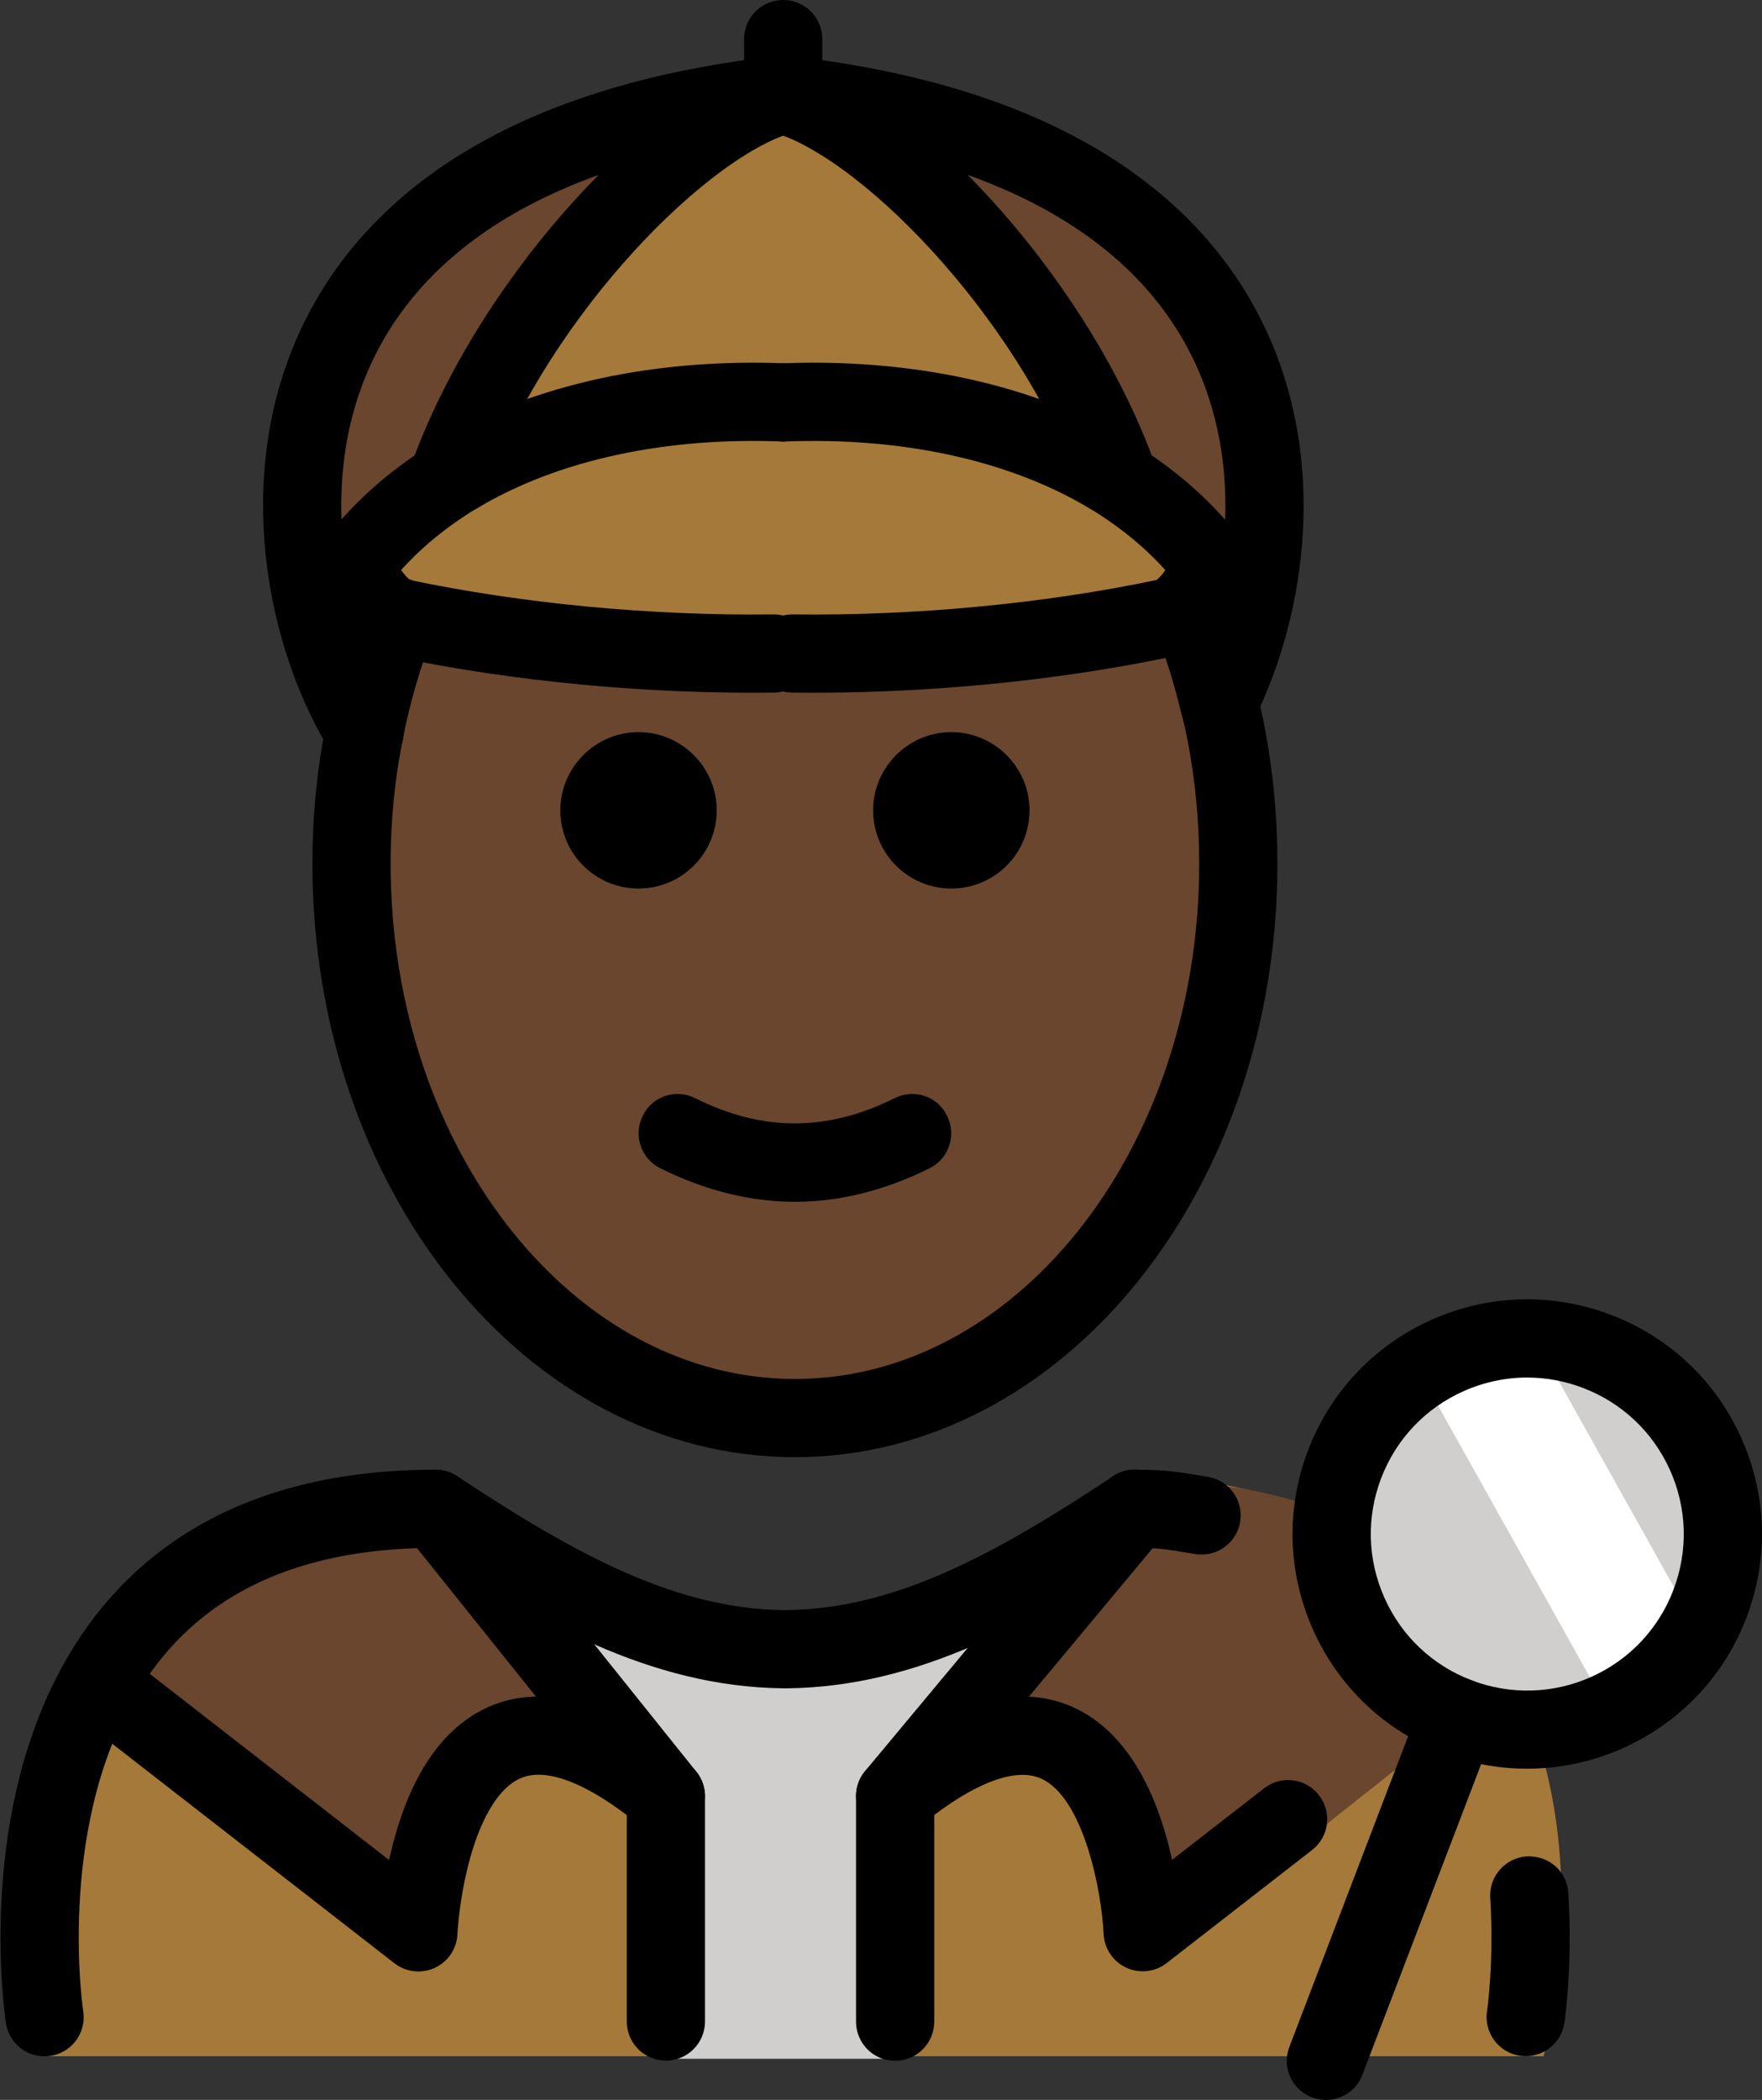<?xml version="1.0" encoding="UTF-8" standalone="no"?>
<svg
   id="emoji"
   viewBox="0 0 45.063 53.695"
   version="1.1"
   sodipodi:docname="1f575-1f3ff.svg"
   width="45.063"
   height="53.695"
   xmlns:inkscape="http://www.inkscape.org/namespaces/inkscape"
   xmlns:sodipodi="http://sodipodi.sourceforge.net/DTD/sodipodi-0.dtd"
   xmlns="http://www.w3.org/2000/svg"
   xmlns:svg="http://www.w3.org/2000/svg">
  <rect x="0" y="0" width="45.063" height="53.695" fill="#333333" stroke="none"/>
  <defs
     id="defs25" />
  <sodipodi:namedview
     id="namedview25"
     pagecolor="#ffffff"
     bordercolor="#000000"
     borderopacity="0.25"
     inkscape:showpageshadow="2"
     inkscape:pageopacity="0.0"
     inkscape:pagecheckerboard="0"
     inkscape:deskcolor="#d1d1d1" />
  <g
     id="color"
     transform="translate(-15.706,-6.276)">
    <path
       fill="#a57939"
       stroke="none"
       d="m 55.183,58.854 c 0,0 3.811,-14.002 -10.5,-14.897 -3.192,2.119 -5.926,3.584 -9,3.578 h 0.125 c -3.074,0.006 -5.808,-1.458 -9,-3.578 -12,0 -10,14.897 -10,14.897"
       id="path1" />
    <polygon
       fill="#d0cfce"
       stroke="none"
       points="32.609,51.406 29.609,47.97 41.122,47.97 38.662,51.353 38.662,58.919 32.609,58.919 "
       id="polygon1" />
    <path
       fill="#6a462f"
       stroke="none"
       d="m 44.771,44.797 -5.89,7.35 c 5.97,-4.93 6.33,4.28 6.33,4.28 l 8.93,-7.08 c -1.24,-2.76 -3.81,-5.19 -9,-5.19 -0.19,0.12 -0.37,0.24 -0.55,0.36 z"
       id="path2" />
    <circle
       cx="54.765"
       cy="45.502"
       transform="matrix(0.357,-0.934,0.934,0.357,-7.296,80.403)"
       fill="#d0cfce"
       stroke="none"
       id="ellipse2"
       r="5" />
    <path
       fill="#6a462f"
       stroke="none"
       d="m 35.736,8.696 c 13.63,1.52 13.4,11 11.15,15.53 h -0.01 c -0.16,-0.67 -0.36,-1.32 -0.59,-1.94 l -0.8,-0.2 c 0.62,-0.13 0.92,-0.82 1.27,-1.28 -0.68,-0.93 -1.55,-1.69 -2.54,-2.31 l 0.06,-0.09 c -1.76,-4.76 -6.05,-9.05 -8.54,-9.71 z"
       id="path3" />
    <path
       fill="#a57939"
       stroke="none"
       d="m 25.886,22.056 c -0.55,-0.18 -0.84,-0.82 -1.17,-1.25 0.68,-0.93 1.55,-1.69 2.54,-2.31 0.02,-0.01 0.05,-0.03 0.07,-0.04 2.36,-1.44 5.4,-2.01 8.41,-1.89 3.01,-0.12 6.05,0.45 8.41,1.89 0.02,0.01 0.05,0.03 0.07,0.04 0.99,0.62 1.86,1.38 2.54,2.31 -0.35,0.46 -0.65,1.15 -1.27,1.28 -2.96,0.62 -6.3,0.94 -9.51,0.9 h -0.48 c -3.2,0.04 -6.55,-0.28 -9.51,-0.9 -0.04,-0.01 -0.07,-0.02 -0.1,-0.03 z"
       id="path4" />
    <path
       fill="#a57939"
       stroke="none"
       d="m 44.276,18.406 -0.06,0.09 c -0.02,-0.01 -0.05,-0.03 -0.07,-0.04 -2.36,-1.44 -5.4,-2.01 -8.41,-1.89 -3.01,-0.12 -6.05,0.45 -8.41,1.89 -0.02,0.01 -0.05,0.03 -0.07,0.04 l -0.06,-0.09 c 1.76,-4.76 6.05,-9.05 8.54,-9.71 2.49,0.66 6.78,4.95 8.54,9.71 z"
       id="path5" />
    <path
       fill="#6a462f"
       stroke="none"
       d="m 35.736,8.696 c -2.49,0.66 -6.78,4.95 -8.54,9.71 l 0.06,0.09 c -0.99,0.62 -1.86,1.38 -2.54,2.31 0.33,0.43 0.62,1.07 1.17,1.25 -0.37,0.92 -0.66,1.9 -0.86,2.93 -2.61,-4.13 -3.73,-14.68 10.71,-16.29 z"
       id="path6" />
    <path
       fill="#6a462f"
       stroke="none"
       d="m 26.846,44.856 5.89,7.35 c -5.97,-4.93 -6.33,3.48 -6.33,3.48 l -8.19,-6.37 h -0.01 c 1.36,-2.45 3.92,-4.46 8.64,-4.46 z"
       id="path7" />
    <path
       fill="#ffffff"
       stroke="none"
       d="m 54.796,40.204 3.682,6.585 c 0.753,1.347 0.272,3.049 -1.075,3.802 L 57.223,50.692 52.177,41.669"
       id="path8" />
  </g>
  <g
     id="hair"
     transform="translate(-15.706,-6.276)" />
  <g
     id="skin"
     transform="translate(-15.706,-6.276)">
    <path
       fill="#6a462f"
       stroke="#6a462f"
       d="m 47.056,24.996 c 0.21,1.08 0.32,2.21 0.32,3.36 0,7.83 -5.08,14.18 -11.34,14.18 -6.26,0 -11.34,-6.35 -11.34,-14.18 0,-1.16 0.11,-2.28 0.33,-3.36 v -0.01 c 0.2,-1.03 0.49,-2.01 0.86,-2.93 0.03,0.01 0.06,0.02 0.1,0.03 2.96,0.62 6.31,0.94 9.51,0.9 h 0.48 c 3.21,0.04 6.55,-0.28 9.51,-0.9 l 0.8,0.2 c 0.23,0.62 0.43,1.27 0.59,1.94 0.07,0.25 0.13,0.51 0.18,0.77 z m -5.02,2 c 0,-1.1 -0.9,-2 -2,-2 -1.1,0 -2,0.9 -2,2 0,1.11 0.9,2 2,2 1.1,0 2,-0.89 2,-2 z m -2.55,9.15 c 0.49,-0.25 0.69,-0.85 0.44,-1.34 -0.24,-0.5 -0.84,-0.7 -1.34,-0.45 -1.72,0.86 -3.39,0.86 -5.1,0 -0.5,-0.25 -1.1,-0.05 -1.34,0.45 -0.25,0.49 -0.05,1.09 0.44,1.34 1.15,0.57 2.3,0.86 3.45,0.86 1.15,0 2.3,-0.29 3.45,-0.86 z m -5.45,-9.15 c 0,-1.1 -0.9,-2 -2,-2 -1.1,0 -2,0.9 -2,2 0,1.11 0.9,2 2,2 1.1,0 2,-0.89 2,-2 z"
       id="path9" />
  </g>
  <g
     id="skin-shadow"
     transform="translate(-15.706,-6.276)" />
  <g
     id="line"
     transform="translate(-15.706,-6.276)">
    <path
       fill="#000000"
       stroke="none"
       d="m 54.727,58.852 c -0.051,0 -0.102,-0.003 -0.152,-0.011 -0.546,-0.083 -0.921,-0.593 -0.838,-1.139 0.002,-0.013 0.184,-1.246 0.082,-2.898 -0.034,-0.552 0.386,-1.025 0.937,-1.06 0.573,-0.023 1.026,0.386 1.06,0.937 0.115,1.88 -0.093,3.266 -0.102,3.323 -0.076,0.495 -0.502,0.848 -0.986,0.848 z"
       id="path10" />
    <path
       fill="#000000"
       stroke="none"
       d="m 49.615,59.971 c -0.119,0 -0.239,-0.021 -0.357,-0.066 -0.516,-0.197 -0.773,-0.774 -0.576,-1.291 l 3.364,-8.799 c 0.197,-0.517 0.775,-0.773 1.291,-0.576 0.516,0.197 0.773,0.774 0.576,1.291 l -3.364,8.799 c -0.151,0.399 -0.531,0.643 -0.934,0.643 z"
       id="path11" />
    <path
       fill="#000000"
       stroke="none"
       d="m 40.036,24.996 c 1.1,0 2,0.9 2,2 0,1.11 -0.9,2 -2,2 -1.1,0 -2,-0.89 -2,-2 0,-1.1 0.9,-2 2,-2 z"
       id="path12" />
    <path
       fill="#000000"
       stroke="none"
       d="m 39.926,34.806 c 0.25,0.49 0.05,1.09 -0.44,1.34 -1.15,0.57 -2.3,0.86 -3.45,0.86 -1.15,0 -2.3,-0.29 -3.45,-0.86 -0.49,-0.25 -0.69,-0.85 -0.44,-1.34 0.24,-0.5 0.84,-0.7 1.34,-0.45 1.71,0.86 3.38,0.86 5.1,0 0.5,-0.25 1.1,-0.05 1.34,0.45 z"
       id="path13" />
    <path
       fill="#000000"
       stroke="none"
       d="m 32.036,24.996 c 1.1,0 2,0.9 2,2 0,1.11 -0.9,2 -2,2 -1.1,0 -2,-0.89 -2,-2 0,-1.1 0.9,-2 2,-2 z"
       id="path14" />
    <path
       fill="none"
       stroke="#000000"
       stroke-linecap="round"
       stroke-linejoin="round"
       stroke-miterlimit="10"
       stroke-width="2"
       d="m 25.026,24.986 c 0.2,-1.03 0.49,-2.01 0.86,-2.93 v -0.01"
       id="path15" />
    <path
       fill="none"
       stroke="#000000"
       stroke-linecap="round"
       stroke-linejoin="round"
       stroke-miterlimit="10"
       stroke-width="2"
       d="m 46.286,22.286 c 0.23,0.62 0.43,1.27 0.59,1.94 0.07,0.25 0.13,0.51 0.18,0.77 0.21,1.08 0.32,2.21 0.32,3.36 0,7.83 -5.08,14.18 -11.34,14.18 -6.26,0 -11.34,-6.35 -11.34,-14.18 0,-1.16 0.11,-2.28 0.33,-3.36"
       id="path16" />
    <path
       fill="none"
       stroke="#000000"
       stroke-linecap="round"
       stroke-linejoin="round"
       stroke-miterlimit="10"
       stroke-width="2"
       d="m 35.736,16.566 c -3.01,-0.12 -6.05,0.45 -8.41,1.89 -0.02,0.01 -0.05,0.03 -0.07,0.04 -0.99,0.62 -1.86,1.38 -2.54,2.31 0.33,0.43 0.62,1.07 1.17,1.25 0.03,0.01 0.06,0.02 0.1,0.03 2.96,0.62 6.31,0.94 9.51,0.9"
       id="path17" />
    <path
       fill="none"
       stroke="#000000"
       stroke-linecap="round"
       stroke-linejoin="round"
       stroke-miterlimit="10"
       stroke-width="2"
       d="m 27.196,18.406 c 1.76,-4.76 6.05,-9.05 8.54,-9.71 -14.44,1.61 -13.32,12.16 -10.71,16.29 v 0.01"
       id="path18" />
    <path
       fill="none"
       stroke="#000000"
       stroke-linecap="round"
       stroke-linejoin="round"
       stroke-miterlimit="10"
       stroke-width="2"
       d="m 35.736,16.566 c 3.01,-0.12 6.05,0.45 8.41,1.89 0.02,0.01 0.05,0.03 0.07,0.04 0.99,0.62 1.86,1.38 2.54,2.31 -0.35,0.46 -0.65,1.15 -1.27,1.28 -2.96,0.62 -6.3,0.94 -9.51,0.9"
       id="path19" />
    <path
       fill="none"
       stroke="#000000"
       stroke-linecap="round"
       stroke-linejoin="round"
       stroke-miterlimit="10"
       stroke-width="2"
       d="m 44.276,18.406 c -1.76,-4.76 -6.05,-9.05 -8.54,-9.71 13.63,1.52 13.4,11 11.15,15.53"
       id="path20" />
    <line
       x1="35.736"
       x2="35.736"
       y1="8.696"
       y2="7.276"
       fill="none"
       stroke="#000000"
       stroke-linecap="round"
       stroke-linejoin="round"
       stroke-miterlimit="10"
       stroke-width="2"
       id="line20" />
    <path
       fill="#000000"
       stroke="none"
       d="m 38.599,58.971 c -0.553,0 -1,-0.447 -1,-1 v -5.768 c 0,-0.299 0.133,-0.581 0.363,-0.771 1.991,-1.643 3.732,-2.149 5.177,-1.508 1.542,0.686 2.233,2.497 2.543,3.907 l 2.354,-1.828 c 0.435,-0.342 1.066,-0.26 1.402,0.176 0.34,0.436 0.261,1.063 -0.176,1.402 l -3.719,2.891 c -0.294,0.23 -0.695,0.273 -1.032,0.118 -0.339,-0.156 -0.562,-0.489 -0.58,-0.862 -0.05,-1.088 -0.509,-3.49 -1.605,-3.977 -0.611,-0.269 -1.568,0.06 -2.727,0.935 v 5.284 c 0,0.553 -0.447,1 -1,1 z"
       id="path21" />
    <path
       fill="none"
       stroke="#000000"
       stroke-linecap="round"
       stroke-linejoin="round"
       stroke-miterlimit="10"
       stroke-width="2"
       d="m 46.436,45.026 c -0.7,-0.11 -0.89,-0.17 -1.71,-0.17 -3.15,2.09 -5.86,3.55 -8.88,3.59 h -0.12 c -3.02,-0.04 -5.72,-1.5 -8.88,-3.59 -4.72,0 -7.28,2.01 -8.64,4.46 -2.1,3.76 -1.36,8.54 -1.36,8.54"
       id="path22" />
    <path
       fill="none"
       stroke="#000000"
       stroke-linecap="round"
       stroke-linejoin="round"
       stroke-miterlimit="10"
       stroke-width="2"
       d="m 32.736,57.966 v -5.76 c -5.97,-4.93 -6.33,3.48 -6.33,3.48 l -8.19,-6.37"
       id="path23" />
    <line
       x1="32.736"
       x2="26.846"
       y1="52.206"
       y2="44.856"
       fill="none"
       stroke="#000000"
       stroke-linecap="round"
       stroke-linejoin="round"
       stroke-miterlimit="10"
       stroke-width="2"
       id="line23" />
    <path
       fill="#000000"
       stroke="none"
       d="m 38.598,53.203 c -0.226,0 -0.452,-0.076 -0.64,-0.231 -0.424,-0.354 -0.481,-0.984 -0.128,-1.409 l 6.127,-7.351 c 0.354,-0.424 0.983,-0.481 1.409,-0.128 0.424,0.354 0.481,0.984 0.128,1.409 l -6.127,7.351 c -0.198,0.237 -0.482,0.359 -0.769,0.359 z"
       id="path24" />
    <path
       fill="#000000"
       stroke="none"
       d="m 54.759,51.502 c -0.711,0 -1.434,-0.127 -2.137,-0.397 -1.497,-0.572 -2.681,-1.693 -3.335,-3.156 -0.654,-1.464 -0.699,-3.094 -0.126,-4.591 0.572,-1.497 1.693,-2.681 3.156,-3.335 1.463,-0.651 3.095,-0.698 4.591,-0.125 1.497,0.572 2.682,1.693 3.335,3.156 0.654,1.464 0.699,3.094 0.126,4.591 -0.912,2.387 -3.194,3.857 -5.61,3.857 z M 54.763,41.5 c -0.555,0 -1.107,0.117 -1.63,0.35 -0.975,0.436 -1.723,1.226 -2.104,2.224 -0.381,0.998 -0.351,2.084 0.085,3.06 0.435,0.976 1.226,1.724 2.224,2.106 0.998,0.38 2.084,0.35 3.061,-0.084 0.975,-0.436 1.723,-1.226 2.104,-2.224 0.381,-0.998 0.351,-2.085 -0.084,-3.06 C 57.981,42.895 57.192,42.148 56.193,41.766 55.73,41.589 55.246,41.5 54.763,41.5 Z"
       id="path25" />
  </g>
</svg>
